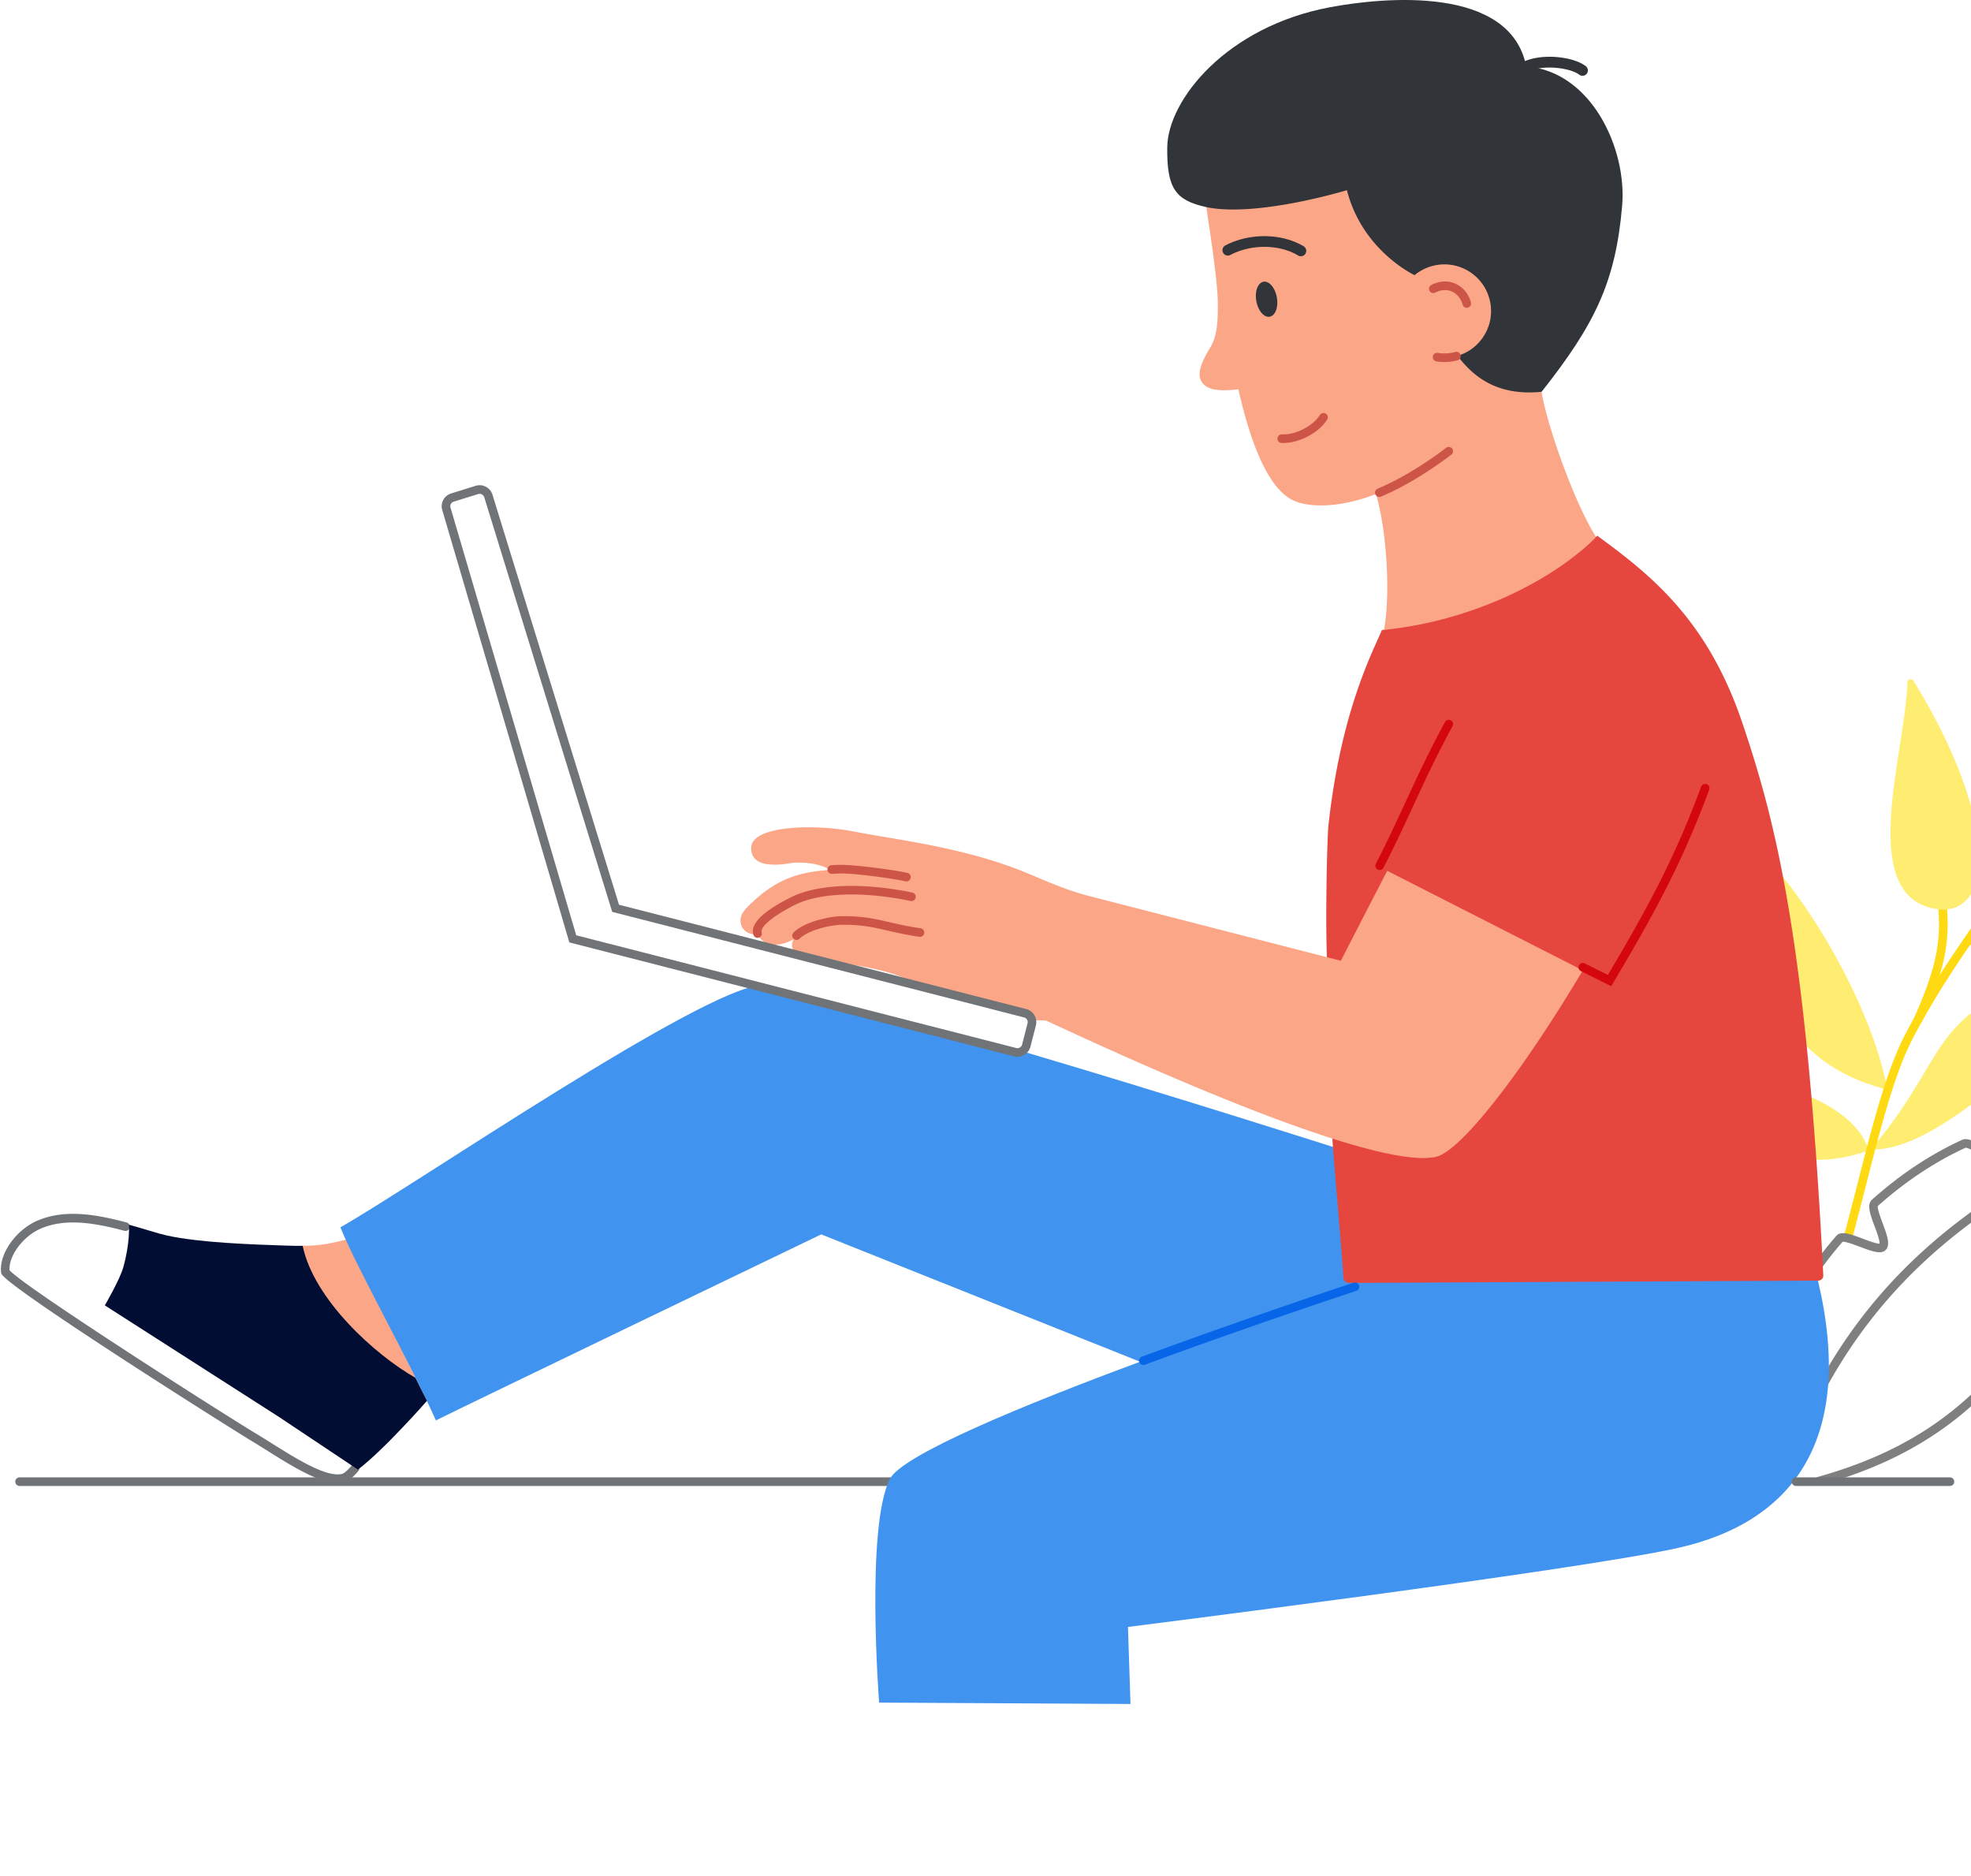 <svg xmlns="http://www.w3.org/2000/svg" width='100%' height='100%' viewBox="0 0 1156 1100">
  <g fill="none">
    <path fill="#FFED71" d="M1107.07 639.374c-9.519-51.5-50.16-118.489-78.85-143.809-1.25-1.101-3.208-.18-3.138 1.48 2.688 67.458 13.36 123.77 80.36 141.52l1.629.809m-7.18 34.601c-1.059.008-1.64-1.25-.95-2.062 33.598-39.66 34.329-64.59 65.489-83.61 29.09-17.77 55.152-22.3 75.8-26.23 1.75-.34 2.942 1.742 1.763 3.09-49.403 56.55-107.782 108.441-142.102 108.812m-3.898.61c-7.473-25.922-51.622-43.38-100.114-45.45-1.218-.062-2.18 1.07-1.937 2.27 5.437 27.02 49.66 62.46 102.05 43.18"/>
    <path fill="#FFDA13" d="M1083.743 728.553c-.223 0-.442-.02-.66-.078a2.523 2.523 0 0 1-1.782-3.101c2.871-10.64 5.61-21.352 8.25-31.711 8.649-33.88 16.82-65.89 27.711-86.828 14.43-27.75 30.61-50.86 44.89-71.243 12.009-17.136 22.368-31.937 28.4-44.968a2.516 2.516 0 0 1 3.35-1.23 2.513 2.513 0 0 1 1.227 3.35c-6.207 13.438-16.699 28.411-28.84 45.74-14.187 20.26-30.27 43.222-44.546 70.679-10.622 20.422-18.723 52.16-27.301 85.75-2.653 10.37-5.39 21.101-8.27 31.781a2.517 2.517 0 0 1-2.43 1.86"/>
    <path fill="#FFED71" d="M1193.621 495.014c41.5 1.59 52.192-59.46 99.622-92.742 1.367-.969.867-3.148-.793-3.387-60.88-8.972-137.707 65.829-98.829 96.13"/>
    <path fill="#FFDA13" d="M1153.903 554.694a2.5 2.5 0 0 1-1.864-.82 2.526 2.526 0 0 1 .153-3.559c19.597-17.98 45.058-21.68 46.129-21.832 1.37-.2 2.66.77 2.851 2.152a2.52 2.52 0 0 1-2.152 2.848c-.25.04-25.008 3.66-43.41 20.55a2.537 2.537 0 0 1-1.707.661"/>
    <path fill="#FFED71" d="M1192.84 530.983c67.95-58.71 104.403-37.348 161.082-26 1.79.36 2.07 2.8.41 3.563-37.39 17.257-37.742 23.609-79.351 31.879-29.488 5.87-78.649 4.257-82.14-9.442"/>
    <path fill="#FFDA13" d="M1124.88 600.534c-.34 0-.688-.07-1.028-.219a2.529 2.529 0 0 1-1.27-3.34c13.618-30.52 15.52-45.281 14.368-63.36a2.524 2.524 0 0 1 2.363-2.683c1.367-.078 2.59.973 2.68 2.364 1.199 18.898-.75 34.257-14.801 65.738a2.528 2.528 0 0 1-2.313 1.5"/>
    <path fill="#FFED71" d="M1139.47 533.456c-52.688-3.403-21.81-91.434-20.759-133.364.051-1.878 2.5-2.539 3.489-.937 44.421 71.48 50.851 133.379 17.27 134.3"/>
    <path fill="#7F7F7F" d="M1066.711 871.022a2.51 2.51 0 0 1-2.422-1.828 2.513 2.513 0 0 1 1.743-3.121c21.738-6.16 54.097-17.3 83.91-42.86 21.91-18.78 32.008-34.038 34.578-38.269l-.098-.09c-.07-.129-7.43-13.398-13.633-20.91a3.316 3.316 0 0 1-.32-3.77 3.334 3.334 0 0 1 3.434-1.64c4.957.808 17.527 2.262 27.66-1.469 9.816-7.07 36.469-56.652 47.098-87.742 1.87-5.457 2.449-8.809 1.71-9.938-.789-1.222-4.761-1.562-8.96-1.921-15.391-1.32-39.598.64-55.008 6.82-1.114 3.789-4.782 15.101-9.883 17.73-3.05 1.57-7.41-.73-14.27-4.609-2.98-1.691-7.949-4.473-9.41-4.402-17.719 8.101-35.508 19.902-51.449 34.152-.441 1.469 1.59 6.93 2.82 10.21 2.532 6.759 4.711 12.599 1.77 15.59-2.75 2.81-8.262.739-15.23-1.89-3.2-1.2-8.47-3.191-10.051-2.922-34.309 39.48-53.047 87.79-51.418 132.582a2.522 2.522 0 0 1-2.43 2.61c-1.39.03-2.563-1.04-2.61-2.43-.882-24.082 3.669-48.633 13.508-72.941 9.02-22.258 22.61-44.168 39.32-63.34 2.692-3.09 8.321-.969 15.462 1.718 3.07 1.153 8.078 3.032 9.828 2.93.261-1.726-1.688-6.949-2.88-10.148-2.558-6.852-4.769-12.77-1.558-15.64 16.598-14.86 34.41-26.68 52.93-35.118 2.988-1.371 7.23.867 13.879 4.637 2.98 1.691 7.89 4.472 9.5 4.472.031 0 .058 0 .082-.011 2.406-1.418 5.887-9.329 7.547-15.68l.312-1.2 1.14-.492c18.169-7.75 44.958-8.828 58.54-7.66 6.16.532 10.61.91 12.75 4.192 2.039 3.14 1.07 7.808-1.16 14.332-10.29 30.09-38.02 82.898-49.29 90.457l-.241.16-.27.102c-9.05 3.44-19.691 3.12-26.36 2.41 5.551 7.57 10.962 17.257 11.52 18.257.988 1.59 1.012 3.633.04 5.223-2.669 4.39-13.13 20.219-35.61 39.48-30.559 26.208-63.621 37.598-85.828 43.887-.23.063-.461.09-.692.09"/>
    <path fill="#7F7F7F" d="M1046.52 865.592a2.41 2.41 0 0 1-.84-.148 2.525 2.525 0 0 1-1.55-3.219c34.75-98.57 96.523-145.14 152.363-177.691a2.53 2.53 0 0 1 3.457.922 2.522 2.522 0 0 1-.91 3.449c-55.047 32.078-115.938 77.969-150.137 175a2.53 2.53 0 0 1-2.383 1.687"/>
    <path fill="#313438" d="M707.57 121.456c-18.32-4-23.218-11.082-22.98-34.992.29-27.86 34.77-70.848 95.492-82.23 31.739-5.95 105.68-12.9 115.059 34.71 38.23 2.89 59.078 48.262 56.262 81.52-3.793 44.84-16.012 69.742-47.25 109.28 0 0-22.903 8.212-33.723 14.97-54.64 0-98.48-41.66-101.18-54.641-2.687-12.988-61.68-68.617-61.68-68.617"/>
    <path fill="#FCA688" d="M707.57 121.456c29.731 6.136 82.41-9.942 82.41-9.942 9.04 35.59 39.68 49.828 39.68 49.828a27.19 27.19 0 0 1 9.81-5.207c14.5-4.25 29.702 4.07 33.94 18.57 4.25 14.5-4.07 29.7-18.57 33.95 9.41 12.289 23.211 23.66 49.313 21.09 3.43 20.918 19.789 66.199 31.93 85.078 0 0-28.282 28.2-53.614 39.71-25.34 11.52-70.77 14.77-70.77 14.77 3.383-16.609 2.622-54.21-4.68-79.628-14.526 5.789-34.077 9.34-47.23 4.3-14.82-5.68-25.718-31.34-33.468-65.691-13.66 1.59-19.891-.211-22.258-5.86-1.91-4.55 1.719-11.902 5.457-18.16 3.351-5.57 4.973-11.23 4.723-27.39-.16-10.02-2.993-29.91-4.41-39.828-.532-3.723-1.462-9.243-2.262-15.59"/>
    <path fill="#CC5548" d="M860.25 180.475a2.54 2.54 0 0 1-2.43-1.84c-1-3.582-3.28-6.382-6.269-7.691-2.95-1.289-6.422-1.07-9.762.629a2.516 2.516 0 0 1-3.386-1.098 2.525 2.525 0 0 1 1.097-3.402c4.711-2.398 9.711-2.668 14.082-.75 4.368 1.922 7.7 5.91 9.11 10.941a2.54 2.54 0 0 1-1.75 3.121 2.8 2.8 0 0 1-.692.09"/>
    <path fill="#313438" d="M736.84 176.522c1 5.672 4.512 9.781 7.832 9.192 3.328-.579 5.207-5.66 4.2-11.32-1-5.66-4.512-9.778-7.833-9.188-3.328.59-5.207 5.66-4.199 11.316m26.121-26.258c-.55 0-1.11-.14-1.62-.449-11.09-6.64-27.45-6.762-39.778-.293a3.157 3.157 0 0 1-2.934-5.59c14.184-7.437 33.07-7.238 45.953.473 1.5.89 1.98 2.828 1.09 4.328a3.168 3.168 0 0 1-2.71 1.531"/>
    <path fill="#CC5548" d="M808.98 291.393a2.52 2.52 0 0 1-2.327-1.55 2.518 2.518 0 0 1 1.347-3.297c15.762-6.602 30.563-16.692 40.192-23.993a2.528 2.528 0 0 1 3.05 4.032c-9.87 7.468-25.042 17.808-41.28 24.62a2.59 2.59 0 0 1-.981.188m-56.36-31.629c-.332 0-.652-.011-.968-.02a2.525 2.525 0 0 1-2.41-2.628c.058-1.402 1.25-2.492 2.628-2.41 7.961.36 18.122-4.84 22.23-11.34a2.522 2.522 0 0 1 3.49-.781 2.52 2.52 0 0 1 .78 3.48c-4.87 7.707-16.242 13.7-25.75 13.7m94.532-47.481c-1.57 0-3.153-.121-4.723-.379a2.524 2.524 0 0 1-2.09-2.89 2.52 2.52 0 0 1 2.89-2.09c3.462.55 6.95.37 10.36-.54a2.521 2.521 0 0 1 1.313 4.867 29.658 29.658 0 0 1-7.75 1.032"/>
    <path fill="#313438" d="M928.141 44.444a3.172 3.172 0 0 1-1.961-.672c-4.758-3.75-20.309-6.156-29.758-1.937-1.59.71-3.453-.012-4.172-1.602a3.159 3.159 0 0 1 1.602-4.168c11.258-5.031 29.34-2.691 36.238 2.75a3.152 3.152 0 0 1 .531 4.43 3.162 3.162 0 0 1-2.48 1.199"/>
    <path fill="#FCA688" d="M203.032 726.854c-8.211 2.13-14.88 3.5-24.082 3.68 0 0-12.149-3.238 0 19.84 12.152 23.09 55.25 65.289 59.222 65.832 3.957.539 5.48-8.434 5.48-8.434l-40.62-80.918"/>
    <path fill="#707477" d="M531.653 871.342H11.48a2.52 2.52 0 0 1-2.52-2.519 2.522 2.522 0 0 1 2.52-2.527h520.172a2.523 2.523 0 0 1 0 5.047"/>
    <path fill="#4193F0" d="m663.04 999.182-1.489-45.168s261.629-32.96 321.68-46.12c69.941-15.321 104.949-65.84 82.781-157.88l-281.172-76.5s-95.91-30.64-186-57.27c-26.43-7.82-54.27-11.89-77.129-18.14-37.82-10.332-67.64-18.199-74.71-20.43-34.38 1.11-205.38 118.34-247.36 142.008 9.441 23.5 40.93 79.34 56.02 113.23 10.519-5.417 225.98-109.089 225.98-109.089l187.02 74.68c-67.579 25.02-139.301 54.48-146.649 68.613-14.422 27.719-6.402 131.258-6.402 131.258l147.43.808"/>
    <path fill="#707477" d="M198.141 869.592c-11.211 0-27.262-10.078-41.59-19.078-3.18-1.992-6.172-3.87-8.98-5.55-11.32-6.801-139.168-87.391-146.461-97.622l-.36-.519-.078-.617c-1.402-10.672 8.469-24.852 21.117-30.371 16.211-7.051 34.793-3.692 52.473 1a2.516 2.516 0 0 1 1.79 3.078 2.526 2.526 0 0 1-3.09 1.8c-16.79-4.46-34.36-7.69-49.15-1.25-10.331 4.5-18.8 15.962-18.202 24.41 9.46 10.41 125.98 84.61 144.562 95.762 2.848 1.7 5.867 3.598 9.059 5.61 14.36 9.008 32.238 20.238 41.332 18.039.578-.14 2.308-.899 5.707-4.918a2.523 2.523 0 1 1 3.851 3.258c-3.289 3.898-5.949 5.992-8.378 6.57a15.54 15.54 0 0 1-3.602.398"/>
    <path fill="#010D32" d="M177.512 730.553c-3.18.032-6.652-.039-11.16-.199-18.711-.648-49.383-1.64-68.582-5.91-5.36-1.191-13.168-3.828-22.129-6.289 0 0 .77 10.578-3.379 25.098-2.09 7.312-10.781 22.191-10.781 22.191l101.488 65 46.942 31.3c15.5-11.722 40.492-40.312 40.492-40.312l-6.75-13.507c-23.563-13.372-59.57-45.86-66.14-77.372"/>
    <path fill="#E5473E" d="M781.52 669.022c.941 14.512 5.621 65.613 6.351 80.242a3.19 3.19 0 0 0 3.211 3.02l275.36-1.36a2.97 2.97 0 0 0 2.937-3.12c-9.968-197.782-28.117-266.579-47.578-324.16-20.539-60.759-54.172-86.91-85.031-109.54-24.89 26.031-74.57 50.649-126.258 55.309-5.5 12.98-24.152 48.07-31.371 114.61-.738 6.82-1.8 51.183-.961 75.57l3.34 109.43"/>
    <path fill="#FCA688" d="M928.332 569.014c-37.28 62.508-72.132 106.211-86.082 109.32-42.468 9.47-225.71-78.921-228.8-79.878-3.028-.14-5.66-.203-8.18-.274-2.559-4.847-15.809-4.976-34.117-11.16-10.653-3.597-19.602-3.187-26.5-6.508-5.762-2.77-10.543-5.27-14.89-7.199-9.552-4.25-30.661-8.992-53.044-9.691-6.45-.2-8.93-2.38-10.539-4.79-2.059-3.07-2.07-5.69-.687-8.038-8.192 4.468-17.352 4.77-20.961-2.774-6.22.172-9.032-2.906-9.871-5.777-1.579-5.43 2.058-8.961 7.019-13.57 14.762-13.731 27.45-17.352 45.27-18.602-8.47-5.02-20.48-4.43-23.118-3.969-14.742 2.57-23.57-.082-23.25-9.129.47-13.16 37.829-13.82 60.137-9.41 23.774 4.688 60.992 8.758 95.781 22.07 11.68 4.38 26.66 11.957 43.22 16.02l146.702 37.719a15120.18 15120.18 0 0 1 27.2-52.75l114.71 58.39"/>
    <path fill="#CC5548" d="M531.653 516.835c-.172 0-.352-.012-.532-.051-9.949-2.129-32.289-4.91-39.171-4.602-1.348.063-2.66.133-3.957.223-1.372.11-2.59-.973-2.68-2.36a2.523 2.523 0 0 1 2.36-2.68c1.32-.093 2.667-.16 4.058-.222 7.32-.32 30 2.473 40.449 4.7a2.524 2.524 0 0 1-.527 4.992m-87.364 33.097a2.526 2.526 0 0 1-2.41-1.777c-1.957-6.332 5.203-13.52 21.883-21.961 15.45-7.82 42.117-8.871 71.32-2.82a2.522 2.522 0 0 1 1.957 2.992 2.52 2.52 0 0 1-2.976 1.957c-28.121-5.84-53.55-4.938-68.024 2.383-14.5 7.34-20.16 13.297-19.34 15.957a2.523 2.523 0 0 1-1.667 3.16c-.243.07-.5.11-.743.11"/>
    <path fill="#CC5548" d="M467.18 551.163c-.648 0-1.3-.25-1.789-.75a2.527 2.527 0 0 1 0-3.57c6.61-6.579 21.55-9.508 28.07-9.61 12.07-.187 19.602 1.54 28.32 3.54 5.06 1.171 10.801 2.48 18.141 3.55a2.536 2.536 0 0 1 2.14 2.86 2.528 2.528 0 0 1-2.87 2.14c-7.54-1.098-13.39-2.438-18.54-3.617-8.75-2.012-15.66-3.602-27.113-3.422-6.957.11-19.68 3.262-24.578 8.14a2.534 2.534 0 0 1-1.781.739"/>
    <path fill="#0766E7" d="M670.61 800.413a2.524 2.524 0 0 1-2.367-1.649 2.536 2.536 0 0 1 1.5-3.25c63.187-23.32 123.546-43.18 124.148-43.379 1.328-.43 2.75.29 3.191 1.61a2.533 2.533 0 0 1-1.62 3.187c-.602.203-60.872 20.032-123.97 43.32-.292.114-.59.16-.882.16"/>
    <path fill="#707477" d="m337.95 548.432 258.07 66.102a2.839 2.839 0 0 0 3.45-2.04l3.19-12.448c.192-.743.083-1.5-.308-2.153a2.8 2.8 0 0 0-1.742-1.3l-241.547-61.88-75.05-243.148c-.474-1.492-2.063-2.332-3.552-1.86l-14.351 4.45a2.85 2.85 0 0 0-1.867 3.55l73.707 250.727Zm258.77 71.243a7.887 7.887 0 0 1-1.958-.25l-260.84-66.81-.41-1.382-74.101-252.07c-1.282-4.11 1.05-8.54 5.199-9.828l14.351-4.461c4.149-1.29 8.578 1.039 9.871 5.199l74.22 240.45 238.82 61.171c4.21 1.078 6.757 5.39 5.68 9.602l-3.192 12.449c-.91 3.558-4.117 5.93-7.64 5.93m546.921 251.667h-90.262a2.523 2.523 0 0 1 0-5.046h90.262a2.527 2.527 0 0 1 2.531 2.527c0 1.39-1.133 2.52-2.531 2.52"/>
    <path fill="#D4070F" d="m944.98 578.303-17.769-8.87a2.514 2.514 0 0 1-1.129-3.387 2.517 2.517 0 0 1 3.38-1.133l13.57 6.781c21.75-36.781 38.52-66.64 54.687-110.371a2.535 2.535 0 0 1 3.25-1.488 2.516 2.516 0 0 1 1.492 3.238c-16.62 44.93-33.808 75.27-56.281 113.21l-1.2 2.02m-135.82-68.128c-.39 0-.789-.102-1.16-.29a2.525 2.525 0 0 1-1.078-3.402c6.547-12.61 11.739-23.848 17.239-35.758 6.742-14.582 13.699-29.652 23.332-47.34a2.525 2.525 0 0 1 3.418-1.011 2.535 2.535 0 0 1 1.011 3.43c-9.55 17.53-16.472 32.53-23.18 47.038-5.28 11.43-10.742 23.262-17.34 35.961a2.529 2.529 0 0 1-2.241 1.372"/>
  </g>
</svg>
